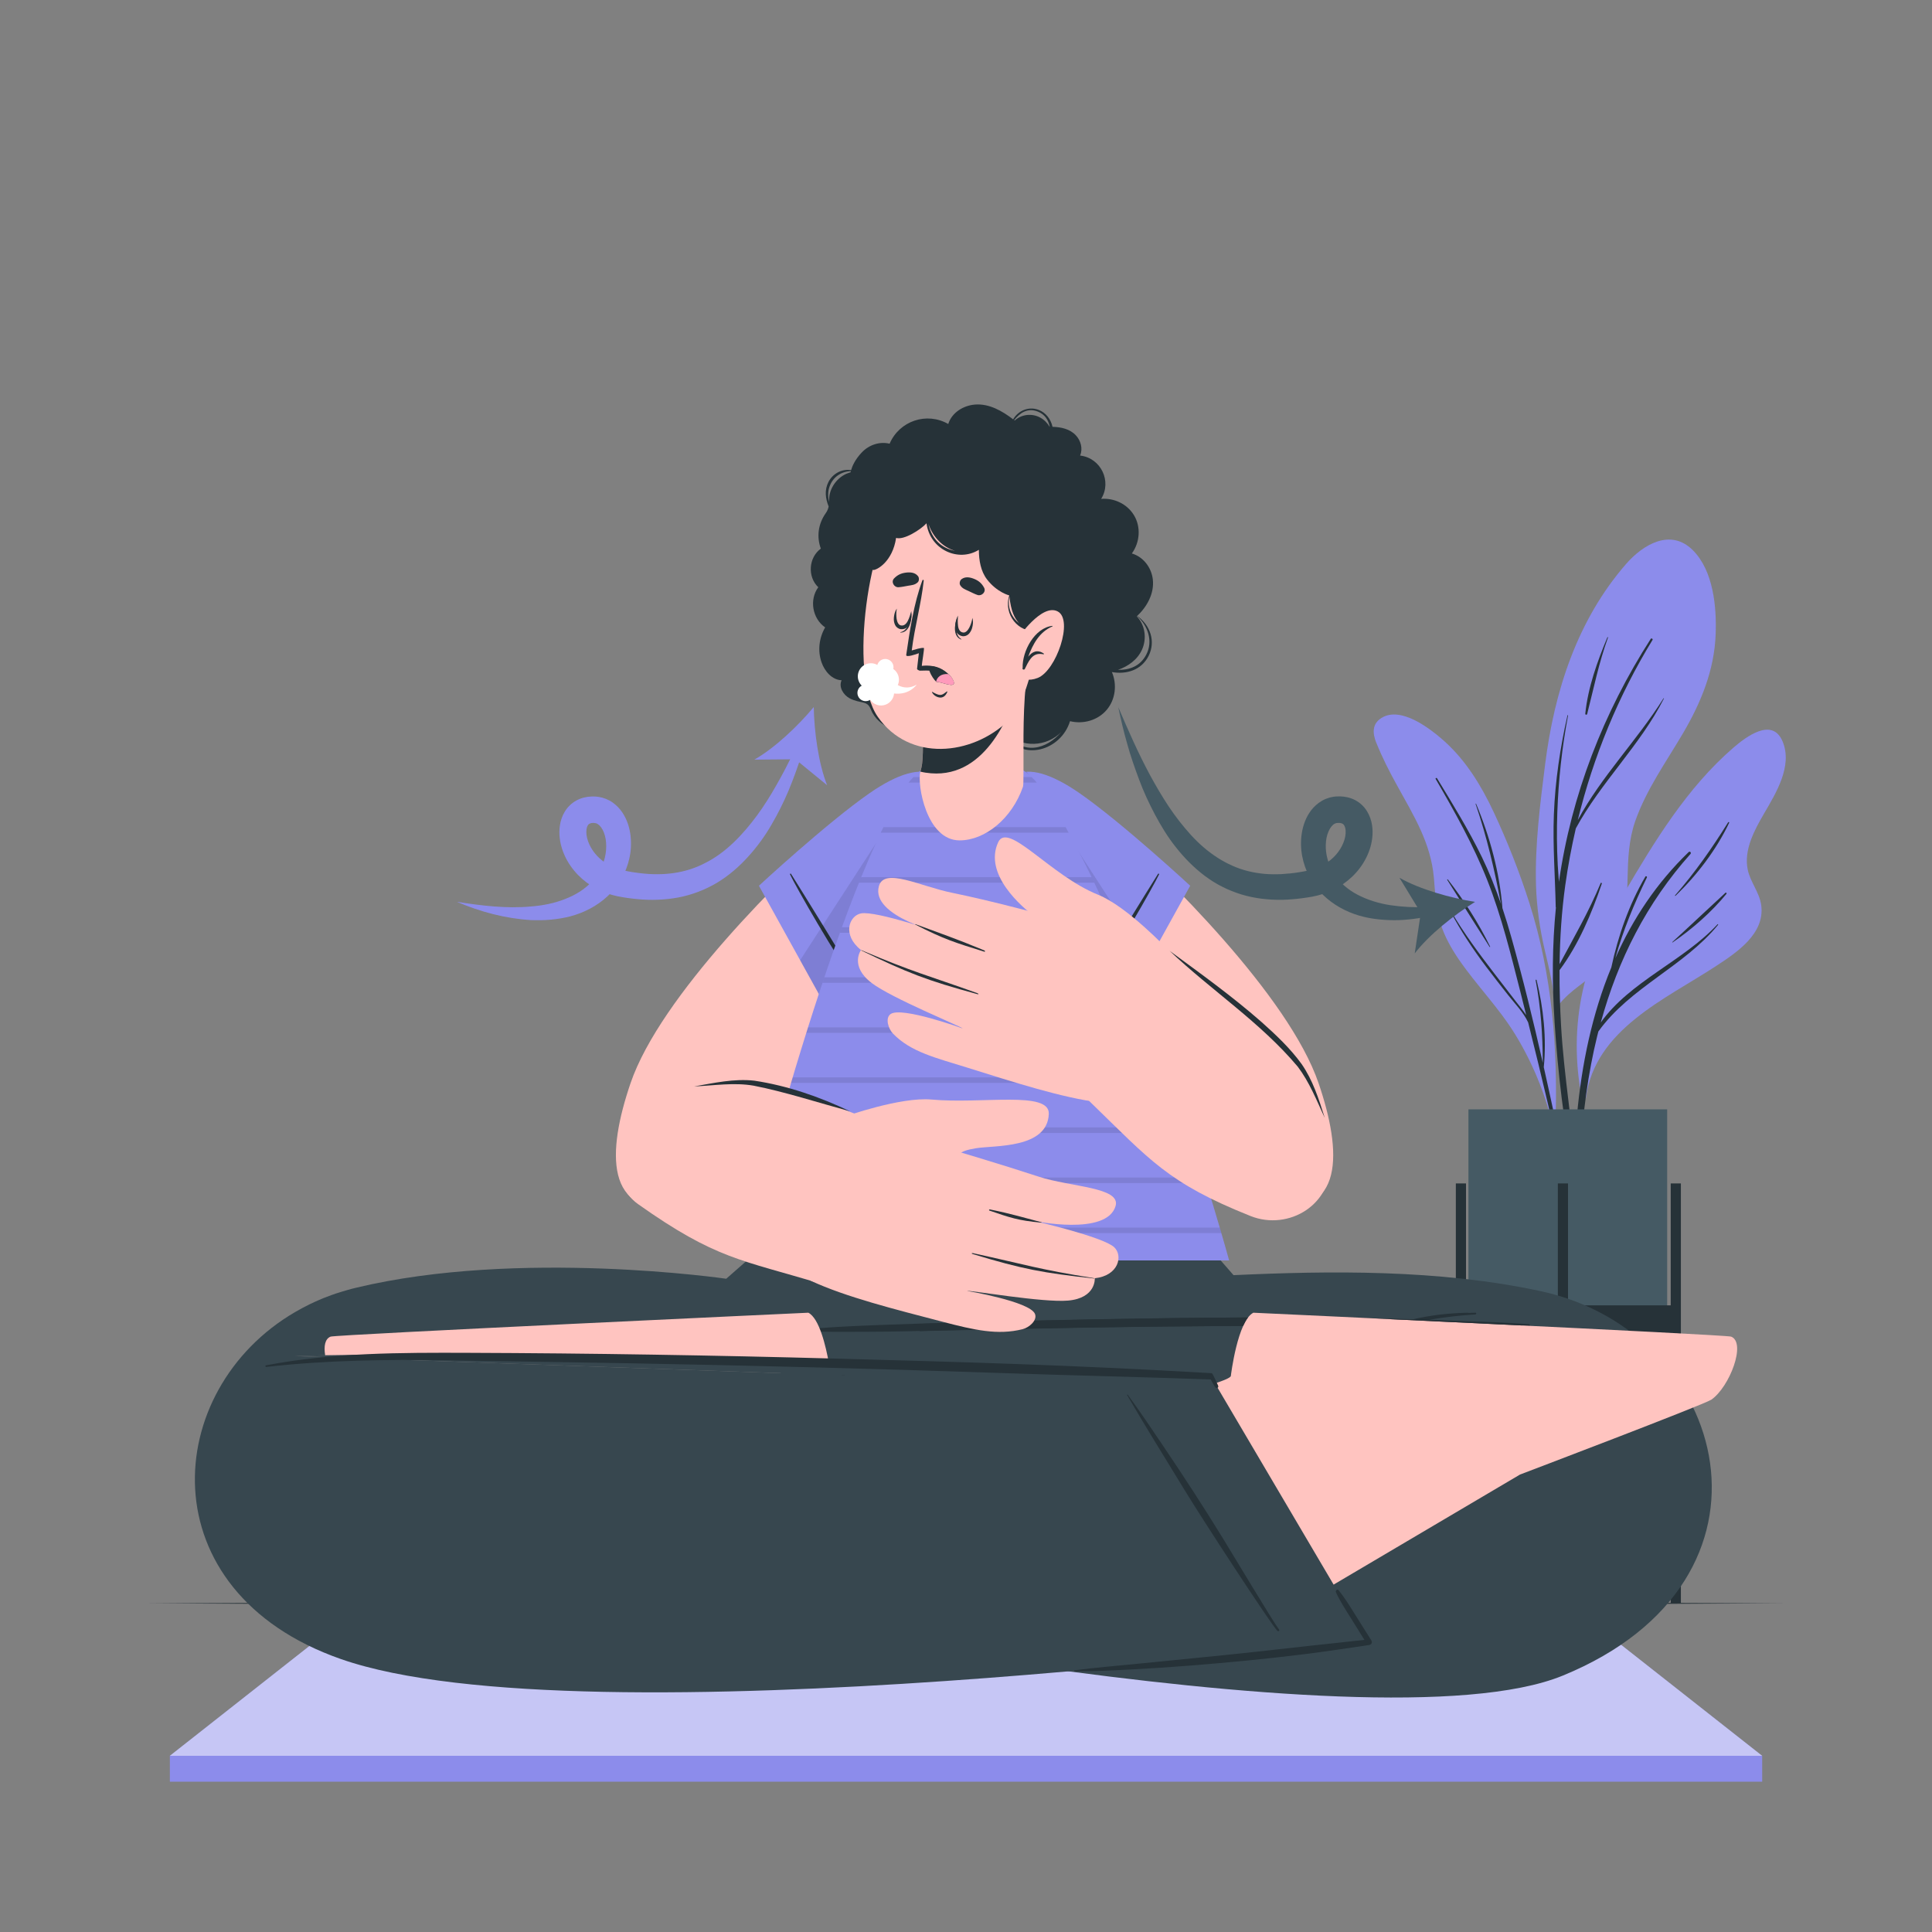 <svg width="150" height="150" viewBox="0 0 150 150" fill="none" xmlns="http://www.w3.org/2000/svg">
<rect x="0" y="0" width="150" height="150" fill="#808080" stroke="none"/>
<path d="M11.355 124.485C52.131 124.302 97.872 124.299 138.648 124.485C97.872 124.671 52.131 124.668 11.355 124.485Z" fill="#263238"/>
<path d="M119.937 73.779C120.279 75.237 120.642 76.671 120.714 78.168C120.675 78.24 120.681 78.513 120.726 78.438C120.735 78.678 121.101 78.636 121.101 78.396C121.098 78.24 121.092 78.087 121.086 77.934C121.944 76.869 123.189 76.194 124.197 75.27C125.01 74.52 125.592 73.629 125.901 72.558C126.735 69.681 125.952 66.63 126.957 63.762C127.821 61.287 129.375 59.136 130.689 56.895C132.075 54.525 133.098 52.032 133.203 49.254C133.284 47.127 133.032 44.295 131.412 42.699C129.696 41.007 127.566 42.276 126.252 43.782C122.442 48.156 120.678 53.685 119.964 59.337C119.571 62.466 119.163 65.613 119.256 68.772C119.31 70.47 119.553 72.129 119.937 73.776V73.779Z" fill="#8C8CEB"/>
<path d="M120.696 79.316C120.498 76.361 120.51 73.397 120.801 70.454C120.795 70.442 120.786 70.436 120.786 70.421C120.738 68.024 120.549 65.639 120.642 63.242C120.744 60.635 121.125 58.082 121.698 55.541C121.704 55.511 121.749 55.52 121.743 55.55C121.272 58.028 120.999 60.56 120.909 63.083C120.861 64.436 120.87 65.792 120.942 67.142C120.966 67.583 121.005 68.024 121.035 68.468C122.001 61.721 124.488 55.325 128.163 49.601C128.214 49.523 128.352 49.607 128.301 49.685C125.655 54.005 123.705 58.748 122.499 63.671C124.332 60.275 127.101 57.482 129.153 54.221C129.165 54.203 129.195 54.221 129.183 54.239C127.338 57.872 124.29 60.737 122.346 64.316C122.01 65.774 121.734 67.247 121.527 68.729C121.245 70.763 121.113 72.809 121.086 74.858C122.202 72.77 123.36 70.775 124.275 68.567C124.299 68.507 124.383 68.549 124.365 68.606C123.588 70.898 122.544 73.367 121.083 75.323C121.074 76.775 121.119 78.227 121.203 79.676C121.431 83.546 122.091 87.362 122.397 91.22C122.406 91.337 122.244 91.349 122.22 91.238C121.416 87.344 120.957 83.279 120.693 79.313L120.696 79.316Z" fill="#263238"/>
<path d="M124.803 49.478C124.815 49.451 124.857 49.469 124.845 49.496C124.137 51.449 123.738 53.429 123.228 55.433C123.204 55.523 123.072 55.505 123.081 55.409C123.288 53.378 124.014 51.35 124.8 49.475L124.803 49.478Z" fill="#263238"/>
<path d="M106.857 57.669C107.316 58.818 107.883 59.928 108.483 61.008C109.755 63.318 111.084 65.436 111.324 68.127C111.432 69.327 111.468 70.536 111.837 71.694C112.152 72.696 112.668 73.62 113.259 74.487C114.639 76.497 116.361 78.228 117.639 80.313C118.968 82.479 119.949 84.864 120.549 87.333C120.582 87.468 120.795 87.432 120.762 87.297C120.756 87.285 120.756 87.276 120.753 87.267C120.759 87.261 120.765 87.252 120.765 87.24C120.966 81.471 120.507 75.654 118.746 70.128C117.975 67.71 117.027 65.307 115.95 63.009C115.008 61.005 113.832 59.079 112.176 57.579C111.102 56.613 108.774 54.777 107.244 55.749C106.509 56.217 106.566 56.952 106.854 57.672L106.857 57.669Z" fill="#8C8CEB"/>
<path d="M112.656 70.749C113.646 72.441 114.819 74.016 116.01 75.57C116.568 76.299 117.135 77.022 117.693 77.754C117.957 78.099 118.251 78.444 118.494 78.813C118.341 78.207 118.194 77.598 118.038 76.992C117.294 74.076 116.577 71.136 115.47 68.334C114.387 65.595 112.944 63.021 111.465 60.48C111.426 60.414 111.534 60.366 111.573 60.429C112.791 62.433 114.03 64.437 115.056 66.549C115.629 67.731 116.109 68.946 116.535 70.182C116.037 67.533 115.44 64.986 114.567 62.421C114.558 62.397 114.591 62.382 114.603 62.406C115.665 64.923 116.433 67.752 116.646 70.479C116.646 70.485 116.646 70.488 116.643 70.491C116.892 71.241 117.123 71.997 117.336 72.759C118.245 75.987 119.043 79.248 119.784 82.521C119.772 80.361 119.637 78.237 119.226 76.104C119.217 76.056 119.289 76.044 119.301 76.092C119.838 78.288 120.081 80.598 119.859 82.857C120.138 84.102 120.411 85.347 120.678 86.595C121.245 89.256 121.941 91.962 122.274 94.662C122.283 94.731 122.184 94.746 122.166 94.68C121.77 93.225 121.53 91.716 121.209 90.24C120.885 88.761 120.549 87.285 120.207 85.812C119.706 83.664 119.181 81.525 118.647 79.386C118.29 78.603 117.6 77.907 117.081 77.247C116.514 76.524 115.944 75.804 115.392 75.069C114.363 73.704 113.418 72.285 112.617 70.773C112.599 70.74 112.65 70.719 112.668 70.749H112.656Z" fill="#263238"/>
<path d="M112.41 68.282C113.661 69.887 114.798 71.666 115.692 73.496C115.704 73.52 115.668 73.544 115.653 73.52C114.549 71.789 113.463 70.046 112.362 68.312C112.344 68.282 112.392 68.252 112.413 68.279L112.41 68.282Z" fill="#263238"/>
<path d="M136.974 63.141C136.227 64.428 135.372 65.976 135.693 67.521C135.897 68.499 136.614 69.294 136.743 70.293C137.034 72.498 134.835 73.953 133.248 74.994C129.285 77.592 123.852 79.911 123.132 85.221C123.105 85.41 122.781 85.362 122.802 85.179C122.802 85.167 122.805 85.155 122.811 85.143C122.802 85.131 122.79 85.128 122.79 85.113C122.277 82.422 122.289 79.683 122.865 77.004C123.456 74.268 124.65 71.808 126.06 69.405C128.445 65.337 130.968 61.173 134.574 58.056C135.573 57.195 137.616 55.644 138.411 57.591C139.182 59.481 137.889 61.572 136.974 63.141Z" fill="#8C8CEB"/>
<path d="M133.347 71.763C130.719 74.607 126.543 76.2 124.284 79.386C125.625 74.505 127.842 70.113 131.25 66.3C131.337 66.201 131.202 66.063 131.106 66.156C128.61 68.556 126.762 71.358 125.412 74.4C126.018 72.228 126.867 70.173 127.863 68.13C127.902 68.052 127.791 67.986 127.746 68.061C126.477 70.227 125.631 72.657 125.103 75.108C122.124 82.32 121.848 90.78 122.472 98.382C122.481 98.49 122.646 98.493 122.643 98.382C122.472 92.391 122.568 86.295 124.005 80.445C124.035 80.322 124.068 80.202 124.098 80.082C126.558 76.653 130.716 75.063 133.389 71.808C133.416 71.778 133.371 71.733 133.344 71.763H133.347Z" fill="#263238"/>
<path d="M133.956 69.321C132.576 70.587 131.22 71.88 129.837 73.143C129.822 73.155 129.84 73.179 129.858 73.17C131.361 72.153 132.888 70.809 134.037 69.402C134.085 69.345 134.01 69.267 133.956 69.321Z" fill="#263238"/>
<path d="M134.175 63.84C132.924 65.847 131.61 67.731 130.05 69.516C130.029 69.54 130.062 69.573 130.086 69.552C131.76 67.938 133.248 65.988 134.25 63.885C134.274 63.837 134.205 63.795 134.175 63.843V63.84Z" fill="#263238"/>
<path d="M114.009 102.392H129.438V86.129H114.009V102.392Z" fill="#455A64"/>
<path d="M130.503 91.881H129.714V124.482H130.503V91.881Z" fill="#263238"/>
<path d="M113.82 91.881H113.031V124.482H113.82V91.881Z" fill="#263238"/>
<path d="M121.74 91.881H120.951V124.482H121.74V91.881Z" fill="#263238"/>
<path d="M113.427 103.599H130.107V101.346H113.427V103.599Z" fill="#263238"/>
<path d="M136.812 136.32H13.188L28.227 124.485H121.773L136.812 136.32Z" fill="#8C8CEB"/>
<g opacity="0.5">
<path d="M136.812 136.32H13.188L28.227 124.485H121.773L136.812 136.32Z" fill="white"/>
</g>
<path d="M136.815 136.32H13.188V138.33H136.815V136.32Z" fill="#8C8CEB"/>
<path d="M70.452 94.791H92.094L95.772 99.003C103.182 98.664 111.708 98.532 119.655 100.254C134.232 103.413 139.482 122.652 121.338 130.092C106.557 136.152 49.884 124.092 49.884 124.092L62.685 103.233C62.685 103.233 78.102 102.648 96.54 102.852L70.626 105.486L70.452 94.794V94.791Z" fill="#37474F"/>
<path d="M55.335 123.432C55.626 122.832 59.025 117.657 59.784 116.472C61.317 114.072 62.79 111.636 64.221 109.176C65.034 107.775 65.853 106.38 66.615 104.949C66.633 104.916 66.588 104.886 66.567 104.919C64.959 107.301 63.432 109.74 61.869 112.155C60.324 114.546 55.446 122.664 55.185 123.36C55.131 123.507 55.266 123.582 55.335 123.435V123.432Z" fill="#263238"/>
<path d="M118.689 102.802C116.862 102.67 115.032 102.624 113.202 102.549C112.452 102.519 111.705 102.492 110.955 102.465C112.146 102.273 113.34 102.121 114.552 102.052C114.639 102.046 114.636 101.917 114.552 101.917C113.109 101.95 111.657 102.109 110.247 102.442C109.404 102.415 108.561 102.391 107.718 102.37C104.061 102.28 100.401 102.271 96.741 102.289C89.46 102.328 82.179 102.475 74.901 102.679C72.849 102.736 70.794 102.799 68.742 102.877C66.693 102.955 64.626 103.045 62.586 103.276C62.55 103.279 62.55 103.33 62.586 103.333C64.413 103.435 66.246 103.402 68.076 103.399C69.906 103.399 71.736 103.339 73.563 103.297C77.223 103.216 80.88 103.135 84.54 103.072C91.821 102.949 99.099 102.918 106.38 102.924C108.432 102.924 110.484 102.922 112.539 102.931C114.591 102.943 116.643 102.999 118.695 102.99C118.818 102.99 118.812 102.811 118.695 102.802H118.689Z" fill="#263238"/>
<path d="M134.406 103.776C134.028 103.62 97.311 101.919 97.311 101.919C96.078 102.549 95.565 106.806 95.565 106.806C95.709 107.454 83.04 110.223 83.04 110.223L97.68 126.489L118.014 114.483C118.014 114.483 132.324 109.047 132.87 108.669C134.286 107.682 135.597 104.256 134.409 103.776H134.406Z" fill="#FFC4C0"/>
<path d="M71.403 106.062V106.992L22.917 105.285C33.354 104.934 54.78 105.501 71.403 106.065V106.062Z" fill="#37474F"/>
<path d="M25.422 105.285C26.709 105.24 28.152 105.195 29.724 105.138C29.958 105.249 30.192 105.357 30.423 105.471L25.422 105.285Z" fill="#37474F"/>
<path d="M106.047 127.272C106.047 127.272 45.384 135.414 26.475 128.811C11.409 123.546 12.534 107.904 22.917 101.865C23.091 101.763 23.271 101.661 23.454 101.565C23.616 101.478 23.778 101.394 23.943 101.313C23.976 101.295 24.012 101.277 24.045 101.262C24.174 101.199 24.306 101.139 24.435 101.079C24.516 101.04 24.6 101.001 24.684 100.968C24.822 100.905 24.963 100.848 25.104 100.788C25.14 100.773 25.173 100.758 25.209 100.749C25.386 100.677 25.563 100.611 25.746 100.545C25.764 100.539 25.782 100.53 25.8 100.527C25.968 100.464 26.139 100.407 26.313 100.356C26.403 100.323 26.496 100.293 26.592 100.269C26.727 100.224 26.862 100.185 27 100.149C27.213 100.086 27.429 100.032 27.642 99.981C40.29 96.939 56.385 99.282 56.385 99.282L61.488 94.794H71.4V106.065C54.777 105.501 33.351 104.934 22.914 105.285L71.4 106.992V106.062C84.129 106.485 94.041 106.911 94.041 106.911L106.044 127.275L106.047 127.272Z" fill="#37474F"/>
<path d="M64.356 105.834C50.352 105.399 34.683 105.042 25.245 105.219C25.131 104.52 25.23 103.95 25.665 103.776C26.043 103.62 62.76 101.919 62.76 101.919C63.615 102.357 64.125 104.541 64.353 105.834H64.356Z" fill="#37474F"/>
<path d="M96.138 102.291C96.39 102.291 96.642 102.288 96.894 102.288C96.756 102.468 96.63 102.693 96.513 102.945C92.319 102.963 88.131 103.005 83.937 103.074C80.277 103.137 76.617 103.218 72.96 103.296C71.133 103.341 69.3 103.398 67.473 103.398C65.646 103.401 63.81 103.434 61.983 103.332C61.947 103.332 61.947 103.281 61.983 103.278C64.023 103.047 66.087 102.957 68.139 102.879C70.191 102.798 72.246 102.735 74.298 102.681C81.573 102.477 88.854 102.33 96.138 102.291Z" fill="#263238"/>
<path d="M118.182 102.909C114.318 102.723 110.316 102.528 106.863 102.369C106.947 102.369 107.028 102.369 107.112 102.372C107.955 102.39 108.798 102.417 109.641 102.444C111.048 102.111 112.503 101.949 113.943 101.919C114.03 101.919 114.03 102.051 113.946 102.054C112.737 102.123 111.54 102.276 110.349 102.468C111.099 102.498 111.849 102.522 112.596 102.552C114.429 102.63 116.259 102.672 118.083 102.804C118.149 102.807 118.182 102.861 118.179 102.909H118.182Z" fill="#263238"/>
<path d="M64.356 105.834C50.352 105.399 34.683 105.042 25.245 105.219C25.131 104.52 25.23 103.95 25.665 103.776C26.043 103.62 62.76 101.919 62.76 101.919C63.615 102.357 64.125 104.541 64.353 105.834H64.356Z" fill="#FFC4C0"/>
<path d="M94.563 107.553C94.533 107.484 94.149 106.62 94.086 106.614C82.851 105.963 74.502 105.741 64.962 105.483C55.422 105.225 45.882 105.066 36.339 105.033C31.11 105.015 25.8 105.012 20.649 106.005C20.58 106.017 20.598 106.137 20.67 106.128C25.356 105.6 30.069 105.537 34.782 105.618C39.522 105.699 44.262 105.756 48.999 105.846C58.491 106.023 67.983 106.263 77.472 106.593C82.803 106.779 88.671 106.911 94.002 107.1C94.005 107.118 94.326 107.724 94.401 107.748C94.551 107.793 94.629 107.703 94.563 107.55V107.553Z" fill="#263238"/>
<path d="M106.485 127.383C106.059 126.717 105.639 126.048 105.222 125.376C104.817 124.725 104.409 124.053 103.923 123.462C103.821 123.339 103.668 123.504 103.722 123.624C104.043 124.323 104.475 124.986 104.886 125.637C105.237 126.195 105.588 126.756 105.933 127.32C104.559 127.479 103.179 127.614 101.802 127.767C100.332 127.929 98.865 128.094 97.395 128.256C94.425 128.58 91.449 128.856 88.476 129.159C86.793 129.33 85.104 129.462 83.427 129.681C83.379 129.687 83.379 129.759 83.427 129.759C84.933 129.768 86.439 129.687 87.945 129.609C89.421 129.534 90.894 129.435 92.364 129.318C95.34 129.081 98.313 128.802 101.274 128.43C102.954 128.22 104.625 127.965 106.299 127.719C106.452 127.695 106.575 127.542 106.479 127.389L106.485 127.383Z" fill="#263238"/>
<path d="M99.285 126.486C98.871 125.964 95.694 120.648 94.956 119.451C93.465 117.027 91.914 114.639 90.321 112.281C89.415 110.937 88.515 109.593 87.558 108.285C87.537 108.255 87.492 108.285 87.51 108.315C88.953 110.802 90.483 113.238 91.977 115.695C93.456 118.125 98.64 126.054 99.153 126.591C99.261 126.705 99.387 126.615 99.288 126.489L99.285 126.486Z" fill="#263238"/>
<path d="M83.076 55.992C84.102 56.244 85.239 55.929 85.932 55.104C86.61 54.294 86.736 53.136 86.328 52.179C87.444 52.377 88.614 52.038 89.172 50.934C89.751 49.794 89.298 48.537 88.299 47.823C88.293 47.817 88.281 47.829 88.287 47.835C89.127 48.582 89.541 49.788 88.992 50.832C88.524 51.726 87.687 52.029 86.799 52.005C87.594 51.735 88.311 51.219 88.665 50.439C89.052 49.581 88.908 48.525 88.257 47.853C89.043 47.13 89.631 46.083 89.505 44.985C89.397 44.061 88.767 43.23 87.876 42.972C88.503 42.114 88.599 40.899 88.029 39.981C87.495 39.117 86.487 38.652 85.494 38.733C86.34 37.371 85.476 35.556 83.862 35.37C84.081 34.836 83.922 34.215 83.523 33.792C83.061 33.3 82.374 33.156 81.717 33.138C81.594 32.556 81.201 32.031 80.628 31.818C79.86 31.533 79.05 31.881 78.66 32.556C77.811 31.908 76.8 31.323 75.699 31.41C74.793 31.482 73.899 32.031 73.623 32.919C71.949 31.962 69.831 32.673 69.069 34.449C68.292 34.26 67.47 34.539 66.915 35.121C66.357 35.706 66.153 36.24 66.081 36.501C65.37 36.384 64.659 36.768 64.326 37.41C63.999 38.043 64.086 38.703 64.335 39.321C64.302 39.498 64.239 39.663 64.11 39.843C63.534 40.662 63.384 41.652 63.729 42.594C62.775 43.29 62.679 44.781 63.531 45.594C62.817 46.563 63.075 48.033 64.065 48.711C63.591 49.53 63.471 50.526 63.786 51.426C64.026 52.116 64.593 52.785 65.343 52.815C65.097 53.337 65.472 53.949 65.964 54.216C66.15 54.318 66.354 54.384 66.558 54.441C66.801 54.507 67.128 54.528 67.335 54.678C67.551 54.831 67.617 55.131 67.74 55.353C67.83 55.509 67.935 55.659 68.055 55.794C68.967 56.817 70.578 57.069 71.742 56.361C72.222 57.207 73.263 57.429 74.184 57.333C74.487 57.3 74.772 57.222 75.063 57.138C75.333 57.06 75.57 57.009 75.852 57.096C76.02 57.147 76.176 57.237 76.347 57.291C76.92 57.471 77.457 57.258 77.961 56.988C79.335 59.202 82.38 58.272 83.076 55.992ZM64.398 37.797C64.65 37.053 65.289 36.612 66.06 36.576C66.048 36.63 66.042 36.666 66.042 36.666C66.042 36.666 65.808 36.741 65.697 36.789C65.499 36.882 65.313 37.002 65.148 37.149C64.806 37.452 64.551 37.857 64.437 38.298C64.386 38.496 64.371 38.7 64.368 38.904C64.368 38.931 64.368 38.955 64.368 38.979C64.284 38.592 64.26 38.199 64.398 37.794V37.797ZM80.739 32.409C80.109 32.076 79.305 32.163 78.786 32.649C78.771 32.637 78.756 32.625 78.741 32.613C79.203 32.04 79.785 31.647 80.577 31.956C81.132 32.172 81.396 32.622 81.501 33.132C81.498 33.132 81.495 33.132 81.489 33.132C81.312 32.832 81.063 32.577 80.739 32.409ZM78.06 56.934C78.06 56.934 78.075 56.925 78.084 56.922C79.362 58.104 81.267 57.981 82.401 56.832C81.237 58.188 79.446 58.683 78.06 56.934Z" fill="#263238"/>
<path d="M71.739 65.142C69.27 71.562 58.746 92.826 52.857 93.693C46.893 94.569 47.139 89.415 48.954 84.102C51.27 77.316 60.843 67.926 65.214 64.035C69.375 60.33 74.166 58.833 71.739 65.142Z" fill="#FFC4C0"/>
<path d="M65.865 81.312L58.923 68.769C58.923 68.769 64.209 63.873 67.518 61.578C71.895 58.539 74.634 59.496 73.047 65.832C71.985 70.071 65.868 81.312 65.868 81.312H65.865Z" fill="#8C8CEB"/>
<path d="M66.864 76.848C66.06 75.279 61.878 68.58 61.41 67.839C61.383 67.797 61.317 67.845 61.338 67.89C61.809 68.871 64.785 74.127 66.792 76.899C66.822 76.938 66.888 76.89 66.864 76.848Z" fill="#263238"/>
<path opacity="0.1" d="M73.044 65.832C71.982 70.071 65.865 81.312 65.865 81.312L62.121 74.553L71.61 59.922C73.338 60.018 74.034 61.875 73.044 65.832Z" fill="black"/>
<path d="M79.59 65.142C82.059 71.562 92.583 92.826 98.472 93.693C104.436 94.569 104.19 89.415 102.375 84.102C100.059 77.316 90.486 67.926 86.115 64.035C81.954 60.33 77.163 58.833 79.59 65.142Z" fill="#FFC4C0"/>
<path d="M85.464 81.312L92.406 68.769C92.406 68.769 87.12 63.873 83.811 61.578C79.434 58.539 76.695 59.496 78.282 65.832C79.344 70.071 85.461 81.312 85.461 81.312H85.464Z" fill="#8C8CEB"/>
<path d="M84.462 76.848C85.266 75.279 89.448 68.58 89.916 67.839C89.943 67.797 90.009 67.845 89.988 67.89C89.517 68.871 86.541 74.127 84.534 76.899C84.504 76.938 84.438 76.89 84.462 76.848Z" fill="#263238"/>
<path opacity="0.1" d="M78.282 65.832C79.344 70.071 85.461 81.312 85.461 81.312L89.205 74.553L79.716 59.922C77.988 60.018 77.292 61.875 78.282 65.832Z" fill="black"/>
<path d="M57.636 97.86H95.43C95.43 97.86 88.32 71.838 80.82 61.17C78.477 57.837 72.543 57.546 70.254 61.17C64.344 70.527 57.636 97.86 57.636 97.86Z" fill="#8C8CEB"/>
<path opacity="0.1" d="M80.499 60.762H70.545C70.659 60.609 70.782 60.468 70.917 60.333H80.091C80.235 60.468 80.373 60.612 80.499 60.762ZM82.731 64.218H68.589C68.52 64.359 68.454 64.503 68.382 64.647H82.971C82.893 64.503 82.812 64.359 82.731 64.218ZM84.753 68.103H66.867C66.81 68.244 66.753 68.388 66.693 68.532H84.96C84.891 68.388 84.825 68.244 84.753 68.103ZM86.523 71.991H65.367C65.316 72.132 65.265 72.276 65.211 72.42H86.706C86.643 72.276 86.583 72.132 86.523 71.991ZM88.119 75.876H64.005C63.957 76.02 63.909 76.161 63.864 76.305H88.287C88.233 76.161 88.179 76.02 88.119 75.876ZM89.601 79.764H62.739C62.694 79.908 62.646 80.049 62.604 80.193H89.76C89.706 80.049 89.655 79.905 89.601 79.764ZM90.984 83.649H61.542C61.5 83.793 61.458 83.937 61.413 84.078H91.134C91.086 83.937 91.035 83.793 90.984 83.649ZM92.289 87.534H60.408C60.366 87.678 60.324 87.822 60.285 87.963H92.43C92.385 87.822 92.337 87.678 92.289 87.534ZM93.528 91.422H59.322C59.283 91.566 59.244 91.71 59.205 91.851H93.663C93.618 91.71 93.573 91.569 93.528 91.422ZM94.701 95.307H58.284C58.248 95.457 58.209 95.598 58.173 95.736H94.824C94.788 95.601 94.746 95.457 94.701 95.307Z" fill="#030402"/>
<path d="M74.505 65.247C76.473 65.247 78.564 63.564 79.425 61.08C79.485 60.906 79.455 59.196 79.464 57.087C79.473 55.806 79.515 54.384 79.647 53.085C79.674 52.818 71.31 54.234 71.31 54.234C71.31 54.234 71.832 57.033 71.589 59.295C71.565 59.484 71.529 59.658 71.478 59.823C71.472 59.847 71.463 59.877 71.457 59.91C71.19 60.903 71.928 65.247 74.502 65.247H74.505Z" fill="#FFC4C0"/>
<path d="M79.146 53.07C78.546 55.224 76.644 60.384 72.291 60.039C71.988 60.015 71.712 59.973 71.463 59.91C71.463 59.874 71.475 59.847 71.481 59.823C71.529 59.658 71.568 59.487 71.592 59.298C71.835 57.033 71.31 54.234 71.31 54.234C71.31 54.234 77.343 53.214 79.143 53.07H79.146Z" fill="#263238"/>
<path d="M80.574 42.669C81.564 45.534 80.337 53.961 78.345 55.902C75.456 58.716 70.575 59.151 68.145 55.644C65.79 52.245 67.584 41.292 69.825 39.513C73.125 36.891 79.116 38.439 80.577 42.672L80.574 42.669Z" fill="#FFC4C0"/>
<path d="M75.891 46.194C75.645 46.11 75.432 45.993 75.198 45.885C74.934 45.762 74.709 45.693 74.55 45.435C74.466 45.297 74.523 45.063 74.652 44.967C74.949 44.745 75.309 44.814 75.636 44.946C75.99 45.09 76.224 45.294 76.404 45.627C76.581 45.951 76.218 46.305 75.894 46.194H75.891Z" fill="#263238"/>
<path d="M69.756 45.592C70.017 45.577 70.251 45.52 70.506 45.477C70.794 45.429 71.028 45.42 71.25 45.214C71.37 45.102 71.373 44.862 71.277 44.736C71.049 44.443 70.683 44.416 70.335 44.458C69.957 44.505 69.678 44.638 69.414 44.91C69.159 45.178 69.414 45.612 69.759 45.592H69.756Z" fill="#263238"/>
<path d="M73.503 53.691C73.347 53.802 73.185 53.967 72.975 53.952C72.774 53.94 72.558 53.814 72.387 53.718C72.369 53.709 72.348 53.724 72.357 53.742C72.471 53.982 72.762 54.165 73.029 54.159C73.293 54.153 73.452 53.949 73.551 53.724C73.566 53.691 73.524 53.673 73.5 53.691H73.503Z" fill="#263238"/>
<path d="M70.752 47.67C70.752 47.646 70.704 47.691 70.701 47.715C70.638 48.3 70.467 48.96 69.915 49.083C69.897 49.086 69.894 49.116 69.915 49.116C70.572 49.116 70.788 48.237 70.755 47.67H70.752Z" fill="#263238"/>
<path d="M70.68 48.306C70.635 48.45 70.551 48.591 70.422 48.708C70.293 48.825 70.095 48.867 69.924 48.846C69.747 48.822 69.576 48.69 69.501 48.537C69.426 48.384 69.396 48.228 69.396 48.078C69.396 47.982 69.405 47.889 69.42 47.796C69.453 47.598 69.516 47.412 69.63 47.25C69.6 47.391 69.585 47.535 69.588 47.673C69.588 47.805 69.597 47.931 69.615 48.057C69.657 48.315 69.771 48.543 69.969 48.561C70.176 48.597 70.356 48.453 70.476 48.216C70.596 47.985 70.677 47.718 70.752 47.445C70.791 47.727 70.776 48.018 70.68 48.303V48.306Z" fill="#263238"/>
<path d="M74.298 48.012C74.307 47.991 74.337 48.048 74.334 48.072C74.202 48.648 74.151 49.326 74.637 49.62C74.652 49.629 74.646 49.659 74.625 49.65C74.004 49.437 74.082 48.534 74.298 48.012Z" fill="#263238"/>
<path d="M74.16 48.636C74.157 48.786 74.19 48.948 74.274 49.098C74.361 49.251 74.532 49.356 74.7 49.389C74.877 49.425 75.081 49.353 75.201 49.233C75.321 49.113 75.399 48.975 75.45 48.834C75.48 48.744 75.501 48.651 75.519 48.558C75.552 48.36 75.552 48.162 75.495 47.973C75.477 48.117 75.444 48.258 75.399 48.387C75.357 48.513 75.306 48.63 75.249 48.741C75.126 48.972 74.946 49.152 74.751 49.104C74.544 49.071 74.421 48.876 74.385 48.612C74.349 48.354 74.358 48.075 74.373 47.793C74.244 48.048 74.163 48.33 74.163 48.63L74.16 48.636Z" fill="#263238"/>
<path d="M73.26 52.215C72.825 52.059 72.015 52.047 71.415 52.071C71.349 52.056 71.205 51.996 71.199 51.933C71.199 51.909 71.34 50.715 71.34 50.715C71.172 50.781 70.326 51.078 70.359 50.85C70.635 48.966 70.941 46.869 71.616 45.054C71.634 44.994 71.73 45.015 71.718 45.078C71.523 46.899 71.01 48.675 70.788 50.502C71.058 50.424 71.496 50.28 71.727 50.304C71.787 50.328 71.568 51.498 71.571 51.699C71.571 51.699 72.663 51.516 73.416 52.161C73.638 52.35 73.56 52.326 73.26 52.221V52.215Z" fill="#263238"/>
<path d="M72.261 51.72C72.726 51.714 73.743 52.152 74.034 52.884C74.289 53.526 73.011 52.902 72.783 52.962C72.591 53.013 71.799 51.723 72.264 51.72H72.261Z" fill="#263238"/>
<path d="M73.926 53.169C73.896 53.175 73.863 53.178 73.824 53.172C73.515 53.16 72.996 52.953 72.816 52.956C72.804 52.956 72.792 52.956 72.783 52.956C72.759 52.962 72.723 52.947 72.681 52.914C72.747 52.593 73.059 52.275 73.647 52.338C73.698 52.386 73.749 52.437 73.794 52.491C73.812 52.512 73.83 52.533 73.851 52.56C73.881 52.593 73.905 52.632 73.926 52.671C73.947 52.698 73.962 52.725 73.977 52.755C74.001 52.797 74.019 52.839 74.037 52.878C74.112 53.067 74.055 53.145 73.929 53.166L73.926 53.169Z" fill="#FF9ABB"/>
<path d="M67.8 53.538C67.941 53.862 67.794 54.24 67.47 54.384C67.146 54.528 66.768 54.378 66.624 54.054C66.48 53.73 66.63 53.352 66.954 53.208C67.278 53.067 67.656 53.214 67.8 53.538Z" fill="white"/>
<path d="M69.318 51.546C69.459 51.87 69.312 52.248 68.988 52.392C68.664 52.536 68.286 52.386 68.142 52.062C68.001 51.738 68.148 51.36 68.472 51.216C68.796 51.072 69.174 51.222 69.318 51.546Z" fill="white"/>
<path d="M68.547 52.102C68.772 52.614 68.538 53.215 68.025 53.44C67.512 53.664 66.912 53.431 66.687 52.917C66.462 52.404 66.696 51.804 67.209 51.58C67.722 51.355 68.322 51.589 68.547 52.102Z" fill="white"/>
<path d="M69.708 52.368C69.933 52.881 69.699 53.481 69.186 53.706C68.673 53.931 68.073 53.697 67.848 53.184C67.623 52.671 67.857 52.071 68.37 51.846C68.883 51.621 69.483 51.855 69.708 52.368Z" fill="white"/>
<path d="M69.333 53.349C69.558 53.862 69.324 54.462 68.811 54.687C68.298 54.912 67.698 54.678 67.473 54.165C67.248 53.652 67.482 53.052 67.995 52.827C68.508 52.602 69.108 52.836 69.333 53.349Z" fill="white"/>
<path d="M69.399 52.959C69.399 52.959 70.146 53.751 71.169 53.154C71.169 53.154 70.548 54.105 69.135 53.799L69.399 52.959Z" fill="white"/>
<path d="M67.773 44.259C68.094 44.271 69.3 43.596 69.573 41.763C70.173 41.955 71.481 41.124 71.934 40.629C72.204 42.675 74.403 43.677 75.999 42.687C75.999 43.512 76.152 44.361 76.629 44.982C77.409 45.996 78.357 46.227 78.357 46.227C78.357 46.23 78.357 46.236 78.357 46.239C77.886 47.742 79.128 49.146 80.397 48.945C80.514 48.939 80.631 48.924 80.748 48.891C81.369 48.726 81.984 48.423 82.281 47.733C82.665 46.845 82.41 45.711 81.705 45.198C82.251 44.643 82.44 43.74 82.101 42.984C81.891 42.516 81.327 42.258 81.309 41.718C81.294 41.271 81.213 40.854 81.03 40.464C80.712 39.789 80.181 39.321 79.539 39.126C79.239 39.036 79.029 38.946 78.81 38.694C78.678 38.538 78.549 38.388 78.402 38.256C78.147 38.028 77.859 37.848 77.556 37.722C77.19 37.566 76.794 37.485 76.398 37.491C75.972 37.497 75.534 37.71 75.123 37.542C74.766 37.395 73.614 37.407 73.233 37.476C71.574 37.773 70.839 38.589 70.839 38.589C70.839 38.589 69.972 38.733 69.165 39.861C68.394 40.941 68.394 41.787 68.394 41.787C68.394 41.787 68.055 41.937 67.803 42.651C67.512 43.473 67.728 44.259 67.773 44.259ZM78.372 46.32C78.495 47.469 78.771 48.015 79.134 48.399C78.555 47.949 78.189 47.193 78.372 46.32ZM72.084 40.683C72.456 41.757 73.236 42.504 74.148 42.765C73.173 42.585 72.366 41.937 72.084 40.683Z" fill="#263238"/>
<path d="M79.032 49.554C79.032 49.554 80.883 46.815 82.122 47.472C83.361 48.126 82.002 52.077 80.568 52.635C79.134 53.196 78.588 51.879 78.588 51.879L79.032 49.554Z" fill="#FFC4C0"/>
<path d="M81.702 48.594C81.726 48.594 81.729 48.624 81.711 48.633C80.706 49.059 80.19 50.007 79.833 50.985C80.127 50.607 80.535 50.394 81.042 50.745C81.069 50.763 81.042 50.805 81.015 50.799C80.598 50.718 80.301 50.793 80.028 51.129C79.833 51.366 79.704 51.666 79.566 51.939C79.521 52.029 79.356 51.984 79.389 51.879C79.389 51.87 79.395 51.864 79.398 51.855C79.353 50.565 80.325 48.744 81.708 48.591L81.702 48.594Z" fill="#263238"/>
<path d="M103.278 89.865C103.611 93.531 100.035 95.586 97.095 94.413C90.669 91.851 89.304 90.075 84.624 85.539C83.079 84.042 88.452 72.192 90.348 73.506C91.929 74.601 99.78 79.83 102.288 85.05C103.227 87 103.086 87.753 103.278 89.865Z" fill="#FFC4C0"/>
<path d="M102.837 86.757C102.216 85.41 101.658 84.009 100.761 82.821C97.875 79.383 94.05 76.896 90.807 73.821C93.228 75.597 95.664 77.349 97.926 79.332C99.048 80.334 100.155 81.369 101.055 82.608C101.928 83.865 102.39 85.32 102.843 86.76L102.837 86.757Z" fill="#263238"/>
<path d="M80.823 72.573C81.636 72.543 81.627 72.117 80.457 71.262C79.275 70.395 76.362 67.857 77.499 65.391C78.261 63.741 81.549 67.98 85.257 69.468C87.501 70.368 90.666 73.722 90.666 73.722C89.07 73.338 83.967 73.281 80.823 72.57V72.573Z" fill="#FFC4C0"/>
<path d="M85.437 85.605C82.461 85.239 78.708 84.018 75.108 82.893C72.618 82.116 70.707 81.675 69.327 80.244C68.973 79.875 68.703 79.041 69.15 78.729C70.011 78.129 74.742 79.848 74.742 79.848C74.565 79.671 69.234 77.499 67.686 76.326C65.934 75 66.849 73.758 66.849 73.758C65.367 72.594 65.919 71.097 66.849 70.917C68.022 70.689 73.245 72.498 73.245 72.498C73.245 72.498 67.578 71.163 68.238 68.799C68.652 67.32 71.427 68.808 73.914 69.315C79.887 70.536 89.031 73.326 90.669 73.728L85.44 85.608L85.437 85.605Z" fill="#FFC4C0"/>
<path d="M76.425 73.791C74.088 72.822 73.032 72.48 71.073 71.751C71.061 71.748 71.046 71.772 71.058 71.778C73.305 72.939 74.238 73.209 76.416 73.887C76.491 73.911 76.503 73.824 76.425 73.791Z" fill="#263238"/>
<path d="M75.864 77.103C71.874 75.672 71.031 75.531 66.879 73.773C66.858 73.764 66.843 73.782 66.867 73.794C70.467 75.531 71.943 76.119 75.879 77.184C76.005 77.217 75.999 77.151 75.867 77.103H75.864Z" fill="#263238"/>
<path d="M50.958 85.473C47.589 86.961 46.962 91.662 49.545 93.492C55.611 97.788 57.555 97.797 63.789 99.687C65.847 100.311 73.605 89.868 71.535 88.845C69.81 87.993 61.428 83.664 55.647 84.003C53.487 84.129 52.896 84.615 50.955 85.473H50.958Z" fill="#FFC4C0"/>
<path d="M74.859 90.15C74.148 89.754 74.352 89.376 75.78 89.148C77.226 88.914 81.321 89.196 81.429 86.484C81.501 84.669 76.299 85.728 72.318 85.368C69.909 85.149 65.568 86.7 65.568 86.7C67.164 87.084 71.736 89.352 74.859 90.147V90.15Z" fill="#FFC4C0"/>
<path d="M62.949 99.438C65.667 100.704 69.498 101.658 73.146 102.612C75.669 103.272 77.469 103.68 79.398 103.197C79.896 103.074 80.565 102.507 80.352 102.006C79.941 101.04 75.075 100.224 75.075 100.224C75.318 100.167 80.991 101.151 82.926 100.977C85.116 100.782 84.999 99.243 84.999 99.243C86.874 99.039 87.198 97.479 86.505 96.834C85.632 96.018 80.244 94.785 80.244 94.785C80.244 94.785 85.92 95.991 86.613 93.636C87.045 92.163 83.106 92.166 80.637 91.353C74.844 89.451 66.417 87.12 64.815 86.595L62.955 99.441L62.949 99.438Z" fill="#FFC4C0"/>
<path d="M76.857 93.9C78.645 94.266 79.407 94.518 80.865 94.896C80.874 94.896 80.871 94.929 80.859 94.926C79.032 94.764 78.375 94.521 76.815 93.987C76.761 93.969 76.794 93.888 76.854 93.9H76.857Z" fill="#263238"/>
<path d="M75.57 97.302C79.713 98.201 80.502 98.528 84.954 99.24C84.975 99.243 84.978 99.266 84.954 99.263C80.982 98.829 79.419 98.546 75.516 97.362C75.39 97.323 75.435 97.269 75.57 97.299V97.302Z" fill="#263238"/>
<path d="M53.892 84.351C55.425 84.084 57.003 83.727 58.569 83.904C61.152 84.294 63.648 85.161 66 86.283C63.645 85.644 60.885 84.753 58.512 84.291C56.988 84.027 55.431 84.282 53.892 84.351Z" fill="#263238"/>
<path d="M62.238 58.605C61.938 59.538 61.602 60.468 61.224 61.383C60.837 62.295 60.393 63.189 59.883 64.056C59.379 64.929 58.776 65.754 58.08 66.519C57.387 67.287 56.586 67.983 55.668 68.538C54.747 69.084 53.721 69.48 52.659 69.681C51.6 69.876 50.523 69.909 49.485 69.807C49.224 69.786 48.969 69.75 48.711 69.717C48.453 69.675 48.213 69.642 47.922 69.582C47.364 69.462 46.812 69.267 46.293 68.991C45.255 68.439 44.361 67.557 43.848 66.444C43.596 65.886 43.428 65.271 43.431 64.596C43.434 64.257 43.479 63.906 43.602 63.546C43.722 63.189 43.932 62.82 44.244 62.523C44.55 62.223 44.955 62.013 45.345 61.92C45.54 61.872 45.732 61.845 45.915 61.842C46.008 61.839 46.098 61.842 46.185 61.842C46.272 61.848 46.356 61.851 46.461 61.869C46.86 61.926 47.256 62.085 47.571 62.31C47.889 62.535 48.138 62.811 48.33 63.096C48.711 63.675 48.885 64.293 48.957 64.89C49.023 65.49 48.993 66.087 48.861 66.654C48.609 67.791 48 68.829 47.163 69.591C46.332 70.359 45.324 70.866 44.301 71.139C43.272 71.406 42.234 71.478 41.223 71.436C39.198 71.313 37.272 70.785 35.472 70.017C37.401 70.32 39.336 70.554 41.205 70.38C42.135 70.311 43.047 70.128 43.869 69.801C44.694 69.486 45.435 69.024 45.984 68.412C46.53 67.806 46.896 67.065 47.019 66.291C47.082 65.907 47.082 65.517 47.025 65.154C46.968 64.794 46.836 64.458 46.668 64.233C46.497 64.002 46.332 63.912 46.182 63.9C46.167 63.897 46.131 63.894 46.098 63.894C46.065 63.894 46.032 63.894 46.005 63.894C45.945 63.894 45.897 63.909 45.855 63.918C45.771 63.942 45.735 63.972 45.693 64.008C45.615 64.074 45.519 64.293 45.522 64.596C45.522 64.896 45.609 65.241 45.759 65.565C46.059 66.222 46.605 66.792 47.28 67.155C47.619 67.338 47.985 67.479 48.378 67.572C48.561 67.617 48.804 67.656 49.023 67.698C49.248 67.731 49.47 67.767 49.695 67.791C51.48 68.013 53.244 67.809 54.792 66.981C56.358 66.186 57.657 64.824 58.77 63.318C59.328 62.562 59.832 61.752 60.3 60.921C60.777 60.093 61.215 59.235 61.632 58.362L62.238 58.599V58.605Z" fill="#8C8CEB"/>
<path d="M63.18 54.894C61.959 56.361 60.153 58.08 58.566 58.977L61.752 58.95L64.218 60.966C63.543 59.271 63.213 56.799 63.18 54.891V54.894Z" fill="#8C8CEB"/>
<path d="M86.82 54.894C87.585 56.691 88.368 58.467 89.277 60.162C89.736 61.005 90.216 61.83 90.741 62.619C91.266 63.405 91.845 64.146 92.463 64.827C93.705 66.189 95.217 67.215 96.894 67.632C97.311 67.74 97.743 67.803 98.175 67.848C98.61 67.884 99.051 67.887 99.492 67.866C99.936 67.836 100.383 67.8 100.83 67.725C101.049 67.692 101.286 67.647 101.493 67.605C101.691 67.563 101.883 67.512 102.069 67.446C102.813 67.191 103.461 66.741 103.902 66.141C104.121 65.844 104.289 65.514 104.388 65.181C104.487 64.851 104.502 64.515 104.445 64.284C104.415 64.17 104.373 64.089 104.334 64.038C104.292 63.99 104.259 63.963 104.193 63.933C104.127 63.906 104.025 63.885 103.887 63.891C103.764 63.894 103.719 63.909 103.632 63.948C103.473 64.023 103.284 64.236 103.152 64.539C103.017 64.839 102.942 65.208 102.933 65.586C102.909 66.348 103.134 67.143 103.566 67.818C103.989 68.502 104.634 69.066 105.399 69.465C106.164 69.864 107.034 70.14 107.949 70.278C108.861 70.416 109.809 70.461 110.763 70.425L110.85 71.166C109.875 71.349 108.87 71.481 107.844 71.436C106.824 71.397 105.768 71.244 104.769 70.818C103.773 70.404 102.828 69.735 102.138 68.82C101.454 67.905 101.034 66.771 101.01 65.586C101.001 64.995 101.082 64.386 101.313 63.783C101.544 63.189 101.949 62.568 102.648 62.166C102.819 62.064 103.011 61.992 103.203 61.932C103.302 61.908 103.401 61.881 103.5 61.866L103.65 61.845L103.782 61.836C104.13 61.815 104.52 61.848 104.913 61.989C105.303 62.127 105.681 62.391 105.945 62.718C106.212 63.045 106.374 63.417 106.467 63.774C106.641 64.491 106.569 65.154 106.401 65.757C106.227 66.36 105.942 66.906 105.582 67.389C104.859 68.355 103.827 69.048 102.726 69.402C102.45 69.492 102.171 69.561 101.892 69.615C101.622 69.663 101.379 69.702 101.118 69.735C100.605 69.807 100.08 69.846 99.555 69.861C98.499 69.876 97.419 69.759 96.381 69.444C95.865 69.282 95.358 69.087 94.884 68.838C94.641 68.724 94.413 68.58 94.182 68.445C93.96 68.298 93.735 68.151 93.525 67.992C92.679 67.353 91.947 66.603 91.311 65.799C90.669 65.001 90.144 64.131 89.673 63.249C89.208 62.364 88.785 61.464 88.443 60.537C88.098 59.613 87.771 58.686 87.513 57.738C87.24 56.796 87.018 55.845 86.82 54.888V54.894Z" fill="#455A64"/>
<path d="M114.525 70.02C112.902 71.025 110.952 72.573 109.839 74.022L110.31 70.872L108.654 68.151C110.241 69.054 112.641 69.726 114.525 70.023V70.02Z" fill="#455A64"/>
</svg>
